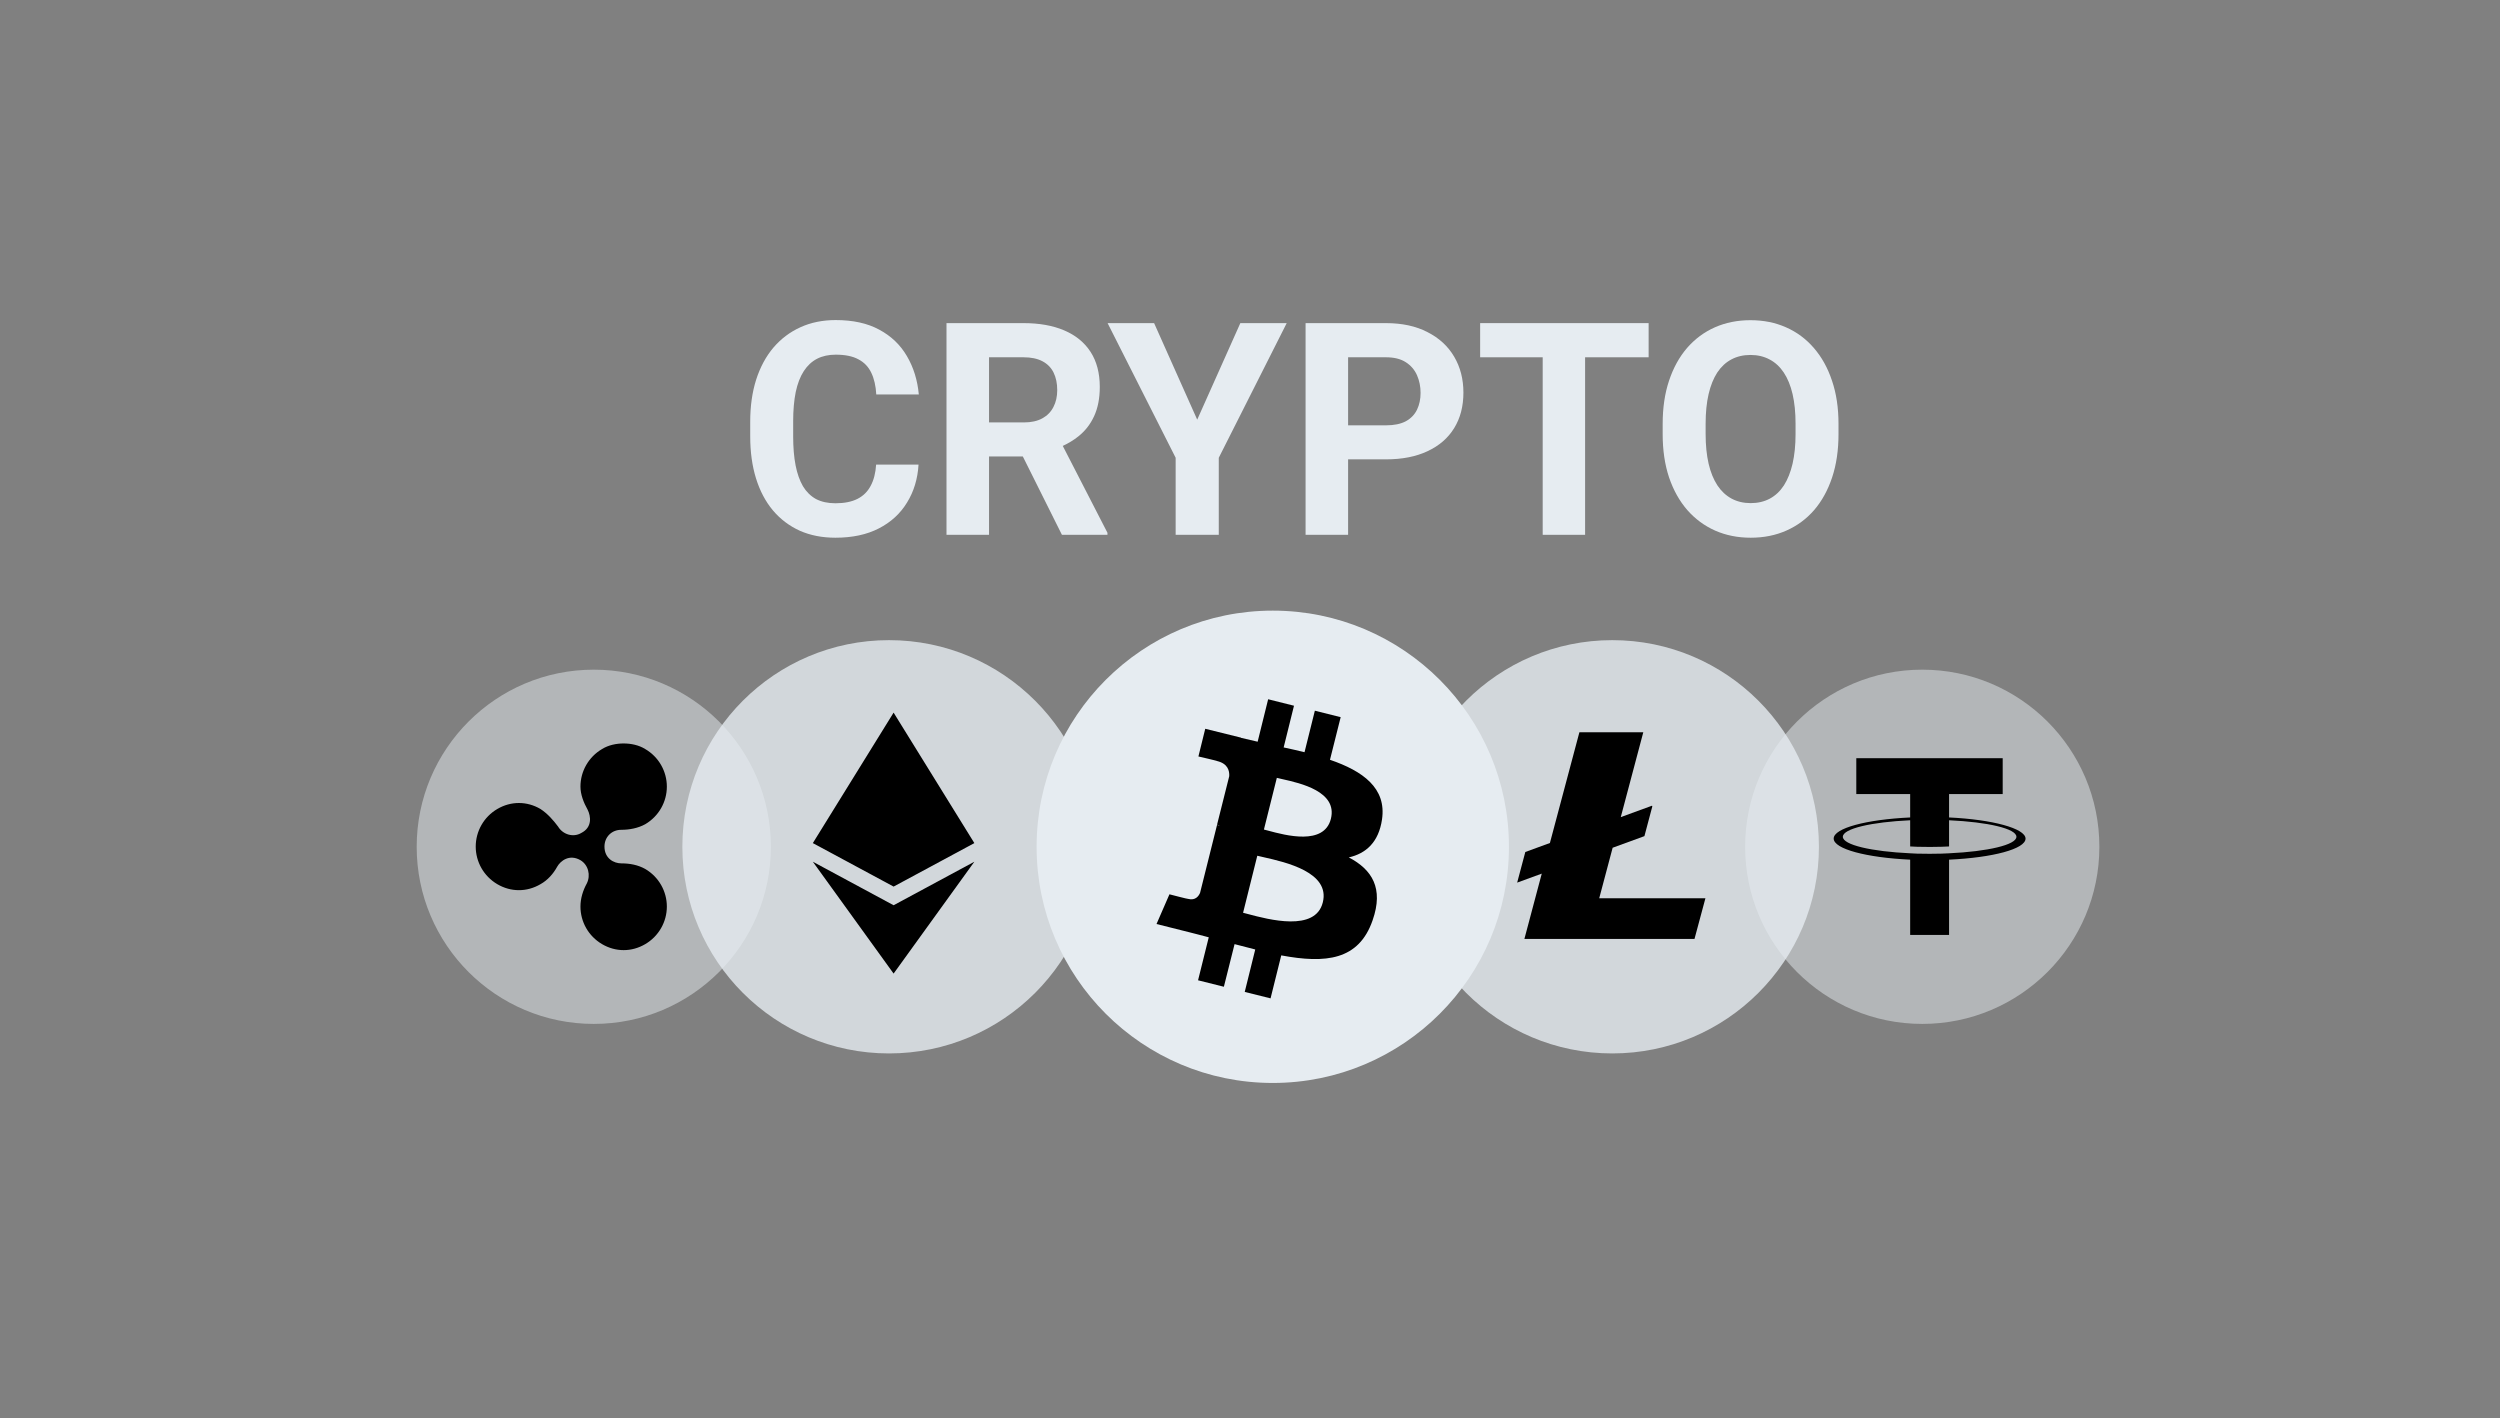 <svg width="104" height="59" viewBox="0 0 104 59" fill="none" xmlns="http://www.w3.org/2000/svg">
<rect x="0" y="0" width="104" height="59" fill="#808080" stroke="none"/>
<g clip-path="url(#clip0_102_24217)">
<path opacity="0.5" d="M79.965 42.595C84.035 42.595 87.334 39.296 87.334 35.227C87.334 31.157 84.035 27.858 79.965 27.858C75.896 27.858 72.597 31.157 72.597 35.227C72.597 39.296 75.896 42.595 79.965 42.595Z" fill="#E6ECF1"/>
<path fill-rule="evenodd" clip-rule="evenodd" d="M81.022 35.5C81.052 35.498 81.072 35.497 81.081 35.497C82.678 35.423 83.883 35.148 83.883 34.81C83.883 34.471 82.688 34.197 81.081 34.123V35.212C81.071 35.212 81.051 35.213 81.02 35.215C80.912 35.22 80.673 35.233 80.288 35.233C79.865 35.233 79.569 35.222 79.463 35.212V34.123C77.856 34.197 76.662 34.471 76.662 34.81C76.662 35.148 77.856 35.423 79.463 35.497C79.569 35.508 79.854 35.518 80.278 35.518C80.681 35.518 80.917 35.506 81.022 35.5ZM81.081 33.033V34.006C82.889 34.091 84.253 34.461 84.263 34.884C84.263 35.318 82.899 35.677 81.081 35.762V38.892H79.463V35.762C77.645 35.677 76.281 35.318 76.281 34.884C76.281 34.45 77.645 34.091 79.463 34.006V33.033H77.222V31.542H83.312V33.033H81.081Z" fill="black"/>
<path opacity="0.5" d="M24.702 42.595C28.771 42.595 32.07 39.296 32.07 35.227C32.07 31.157 28.771 27.858 24.702 27.858C20.633 27.858 17.334 31.157 17.334 35.227C17.334 39.296 20.633 42.595 24.702 42.595Z" fill="#E6ECF1"/>
<path fill-rule="evenodd" clip-rule="evenodd" d="M24.147 32.722C24.147 32.091 24.481 31.491 25.046 31.16C25.311 30.994 25.645 30.927 25.944 30.928C26.244 30.928 26.576 30.994 26.842 31.161C27.409 31.493 27.741 32.092 27.741 32.724C27.741 33.356 27.407 33.955 26.842 34.287C26.542 34.454 26.176 34.52 25.844 34.52C25.446 34.52 25.146 34.818 25.146 35.218C25.146 35.718 25.544 35.916 25.844 35.916C26.209 35.916 26.542 35.982 26.842 36.149C27.409 36.482 27.741 37.081 27.741 37.713C27.741 38.345 27.407 38.944 26.842 39.276C26.277 39.608 25.611 39.608 25.046 39.276C24.479 38.944 24.147 38.346 24.147 37.713C24.147 37.381 24.247 37.048 24.413 36.748C24.578 36.416 24.479 35.982 24.147 35.784C23.682 35.517 23.315 35.817 23.182 36.05C23.017 36.35 22.784 36.615 22.484 36.782C21.919 37.114 21.253 37.114 20.688 36.782C20.122 36.449 19.79 35.85 19.79 35.218C19.79 34.586 20.123 33.985 20.688 33.654C21.253 33.322 21.919 33.322 22.484 33.654C22.784 33.852 23.017 34.119 23.216 34.385C23.414 34.718 23.849 34.85 24.18 34.652C24.645 34.419 24.58 33.953 24.447 33.687C24.28 33.389 24.147 33.054 24.147 32.722Z" fill="black"/>
<path opacity="0.8" d="M67.07 43.823C71.818 43.823 75.667 39.974 75.667 35.227C75.667 30.479 71.818 26.63 67.07 26.63C62.323 26.63 58.474 30.479 58.474 35.227C58.474 39.974 62.323 43.823 67.07 43.823Z" fill="#E6ECF1"/>
<path fill-rule="evenodd" clip-rule="evenodd" d="M67.086 35.266L66.527 37.369H70.945L70.491 39.059H63.415L64.137 36.343L63.114 36.717L63.453 35.443L64.476 35.069L65.703 30.462H68.361L67.424 33.992L68.725 33.517L68.736 33.548L68.408 34.783L67.086 35.266Z" fill="black"/>
<path opacity="0.8" fill-rule="evenodd" clip-rule="evenodd" d="M36.983 43.823C41.73 43.823 45.579 39.974 45.579 35.227C45.579 30.479 41.73 26.63 36.983 26.63C32.235 26.63 28.386 30.479 28.386 35.227C28.386 39.974 32.235 43.823 36.983 43.823Z" fill="#E6ECF1"/>
<path d="M37.174 29.645L33.814 35.073L37.174 36.882L40.533 35.073L37.174 29.645Z" fill="black"/>
<path d="M37.174 37.658L33.814 35.848L37.174 40.501L40.533 35.848L37.174 37.658Z" fill="black"/>
<path d="M52.947 45.051C58.373 45.051 62.772 40.653 62.772 35.227C62.772 29.801 58.373 25.402 52.947 25.402C47.522 25.402 43.123 29.801 43.123 35.227C43.123 40.653 47.522 45.051 52.947 45.051Z" fill="#E6ECF1"/>
<path fill-rule="evenodd" clip-rule="evenodd" d="M55.327 31.607C56.693 32.075 57.684 32.782 57.492 34.087C57.353 35.038 56.824 35.507 56.11 35.668C57.077 36.174 57.568 36.95 57.1 38.285C56.525 39.951 55.143 40.089 53.3 39.744L52.855 41.532L51.781 41.264L52.218 39.498C51.942 39.429 51.65 39.352 51.358 39.276L50.913 41.049L49.839 40.78L50.284 38.992C50.139 38.952 49.993 38.915 49.847 38.877C49.738 38.849 49.628 38.821 49.516 38.792L48.111 38.439L48.649 37.203C48.649 37.203 49.439 37.41 49.432 37.395C49.731 37.472 49.869 37.272 49.923 37.142L50.629 34.317C50.668 34.332 50.706 34.34 50.744 34.347C50.704 34.327 50.669 34.319 50.641 34.312C50.637 34.311 50.633 34.31 50.629 34.309L51.136 32.29C51.151 32.06 51.074 31.768 50.637 31.661C50.652 31.653 49.854 31.469 49.854 31.469L50.138 30.317L51.627 30.686V30.694C51.85 30.747 52.08 30.801 52.318 30.855L52.755 29.089L53.83 29.358L53.4 31.093C53.692 31.154 53.984 31.223 54.268 31.292L54.698 29.565L55.772 29.834L55.327 31.607ZM51.908 38.022C52.78 38.255 54.723 38.773 55.028 37.541C55.344 36.288 53.487 35.868 52.575 35.662C52.47 35.639 52.378 35.618 52.303 35.599L51.712 37.971C51.768 37.985 51.834 38.002 51.908 38.022ZM52.751 34.554C53.481 34.751 55.083 35.184 55.365 34.063C55.648 32.928 54.103 32.582 53.344 32.412C53.256 32.392 53.179 32.375 53.116 32.359L52.579 34.509C52.629 34.521 52.686 34.537 52.751 34.554Z" fill="black"/>
<path d="M38.211 19.327H36.447C36.424 19.682 36.347 19.978 36.217 20.216C36.091 20.454 35.909 20.633 35.669 20.754C35.429 20.875 35.124 20.936 34.754 20.936C34.44 20.936 34.17 20.877 33.946 20.76C33.726 20.639 33.545 20.462 33.403 20.228C33.266 19.99 33.163 19.7 33.096 19.357C33.029 19.01 32.996 18.609 32.996 18.153V17.53C32.996 17.063 33.032 16.655 33.102 16.308C33.177 15.958 33.289 15.667 33.438 15.438C33.588 15.208 33.773 15.036 33.993 14.923C34.213 14.81 34.471 14.754 34.766 14.754C35.159 14.754 35.474 14.819 35.71 14.948C35.95 15.073 36.129 15.26 36.247 15.51C36.365 15.756 36.434 16.056 36.453 16.411H38.223C38.168 15.815 38.003 15.282 37.728 14.815C37.456 14.347 37.073 13.98 36.577 13.714C36.086 13.447 35.482 13.315 34.766 13.315C34.227 13.315 33.739 13.413 33.303 13.611C32.866 13.808 32.491 14.091 32.176 14.458C31.865 14.825 31.625 15.27 31.456 15.794C31.291 16.315 31.209 16.897 31.209 17.542V18.153C31.209 18.799 31.289 19.381 31.45 19.901C31.612 20.422 31.846 20.865 32.153 21.232C32.463 21.599 32.837 21.881 33.273 22.079C33.71 22.272 34.204 22.369 34.754 22.369C35.458 22.369 36.06 22.24 36.559 21.982C37.063 21.724 37.454 21.365 37.733 20.905C38.017 20.446 38.176 19.919 38.211 19.327Z" fill="#E6ECF1"/>
<path fill-rule="evenodd" clip-rule="evenodd" d="M42.577 13.442H39.374V22.248H41.144V18.988H42.549L44.176 22.248H46.07V22.164L44.211 18.55C44.451 18.439 44.667 18.307 44.86 18.153C45.143 17.928 45.362 17.647 45.515 17.313C45.672 16.974 45.751 16.569 45.751 16.097C45.751 15.52 45.623 15.034 45.368 14.639C45.112 14.244 44.746 13.946 44.27 13.744C43.798 13.542 43.234 13.442 42.577 13.442ZM41.144 17.573H42.589C42.9 17.573 43.157 17.516 43.362 17.403C43.566 17.291 43.72 17.133 43.822 16.932C43.928 16.73 43.981 16.496 43.981 16.23C43.981 15.948 43.93 15.704 43.828 15.498C43.726 15.292 43.57 15.135 43.362 15.026C43.153 14.917 42.892 14.863 42.577 14.863H41.144V17.573Z" fill="#E6ECF1"/>
<path d="M48.011 13.442L49.804 17.458L51.598 13.442H53.527L50.701 19.043V22.248H48.907V19.043L46.076 13.442H48.011Z" fill="#E6ECF1"/>
<path fill-rule="evenodd" clip-rule="evenodd" d="M56.081 19.109H57.657C58.329 19.109 58.905 18.996 59.385 18.77C59.869 18.545 60.239 18.224 60.494 17.809C60.75 17.393 60.878 16.901 60.878 16.333C60.878 15.772 60.75 15.274 60.494 14.839C60.239 14.403 59.869 14.063 59.385 13.817C58.905 13.567 58.329 13.442 57.657 13.442H54.312V22.248H56.081V19.109ZM56.081 17.694V14.863H57.657C57.995 14.863 58.27 14.931 58.483 15.069C58.695 15.206 58.85 15.387 58.949 15.613C59.047 15.839 59.096 16.083 59.096 16.345C59.096 16.603 59.047 16.835 58.949 17.041C58.85 17.246 58.695 17.407 58.483 17.524C58.27 17.637 57.995 17.694 57.657 17.694H56.081Z" fill="#E6ECF1"/>
<path d="M65.94 14.863V22.248H64.176V14.863H61.574V13.442H68.583V14.863H65.94Z" fill="#E6ECF1"/>
<path fill-rule="evenodd" clip-rule="evenodd" d="M76.482 18.056V17.639C76.482 16.966 76.392 16.365 76.211 15.837C76.034 15.304 75.782 14.851 75.456 14.476C75.133 14.101 74.748 13.814 74.299 13.617C73.855 13.419 73.361 13.32 72.819 13.32C72.28 13.32 71.786 13.419 71.338 13.617C70.893 13.814 70.508 14.101 70.181 14.476C69.859 14.851 69.609 15.304 69.432 15.837C69.255 16.365 69.167 16.966 69.167 17.639V18.056C69.167 18.726 69.255 19.327 69.432 19.859C69.613 20.391 69.867 20.845 70.193 21.22C70.52 21.591 70.905 21.875 71.35 22.073C71.798 22.27 72.291 22.369 72.83 22.369C73.373 22.369 73.867 22.27 74.311 22.073C74.76 21.875 75.145 21.591 75.468 21.22C75.79 20.845 76.04 20.391 76.217 19.859C76.394 19.327 76.482 18.726 76.482 18.056ZM74.695 17.627V18.056C74.695 18.52 74.653 18.931 74.571 19.29C74.488 19.645 74.368 19.946 74.211 20.192C74.053 20.434 73.859 20.617 73.627 20.742C73.395 20.867 73.129 20.93 72.83 20.93C72.531 20.93 72.266 20.867 72.034 20.742C71.802 20.617 71.605 20.434 71.444 20.192C71.283 19.946 71.161 19.645 71.078 19.29C70.996 18.931 70.954 18.52 70.954 18.056V17.627C70.954 17.159 70.996 16.748 71.078 16.393C71.161 16.038 71.281 15.74 71.438 15.498C71.599 15.256 71.794 15.075 72.022 14.954C72.254 14.829 72.52 14.766 72.819 14.766C73.118 14.766 73.383 14.829 73.615 14.954C73.847 15.075 74.044 15.256 74.205 15.498C74.366 15.74 74.488 16.038 74.571 16.393C74.653 16.748 74.695 17.159 74.695 17.627Z" fill="#E6ECF1"/>
</g>
<defs>
<clipPath id="clip0_102_24217">
<rect width="70" height="35" fill="white" transform="translate(17.334 12)"/>
</clipPath>
</defs>
</svg>

